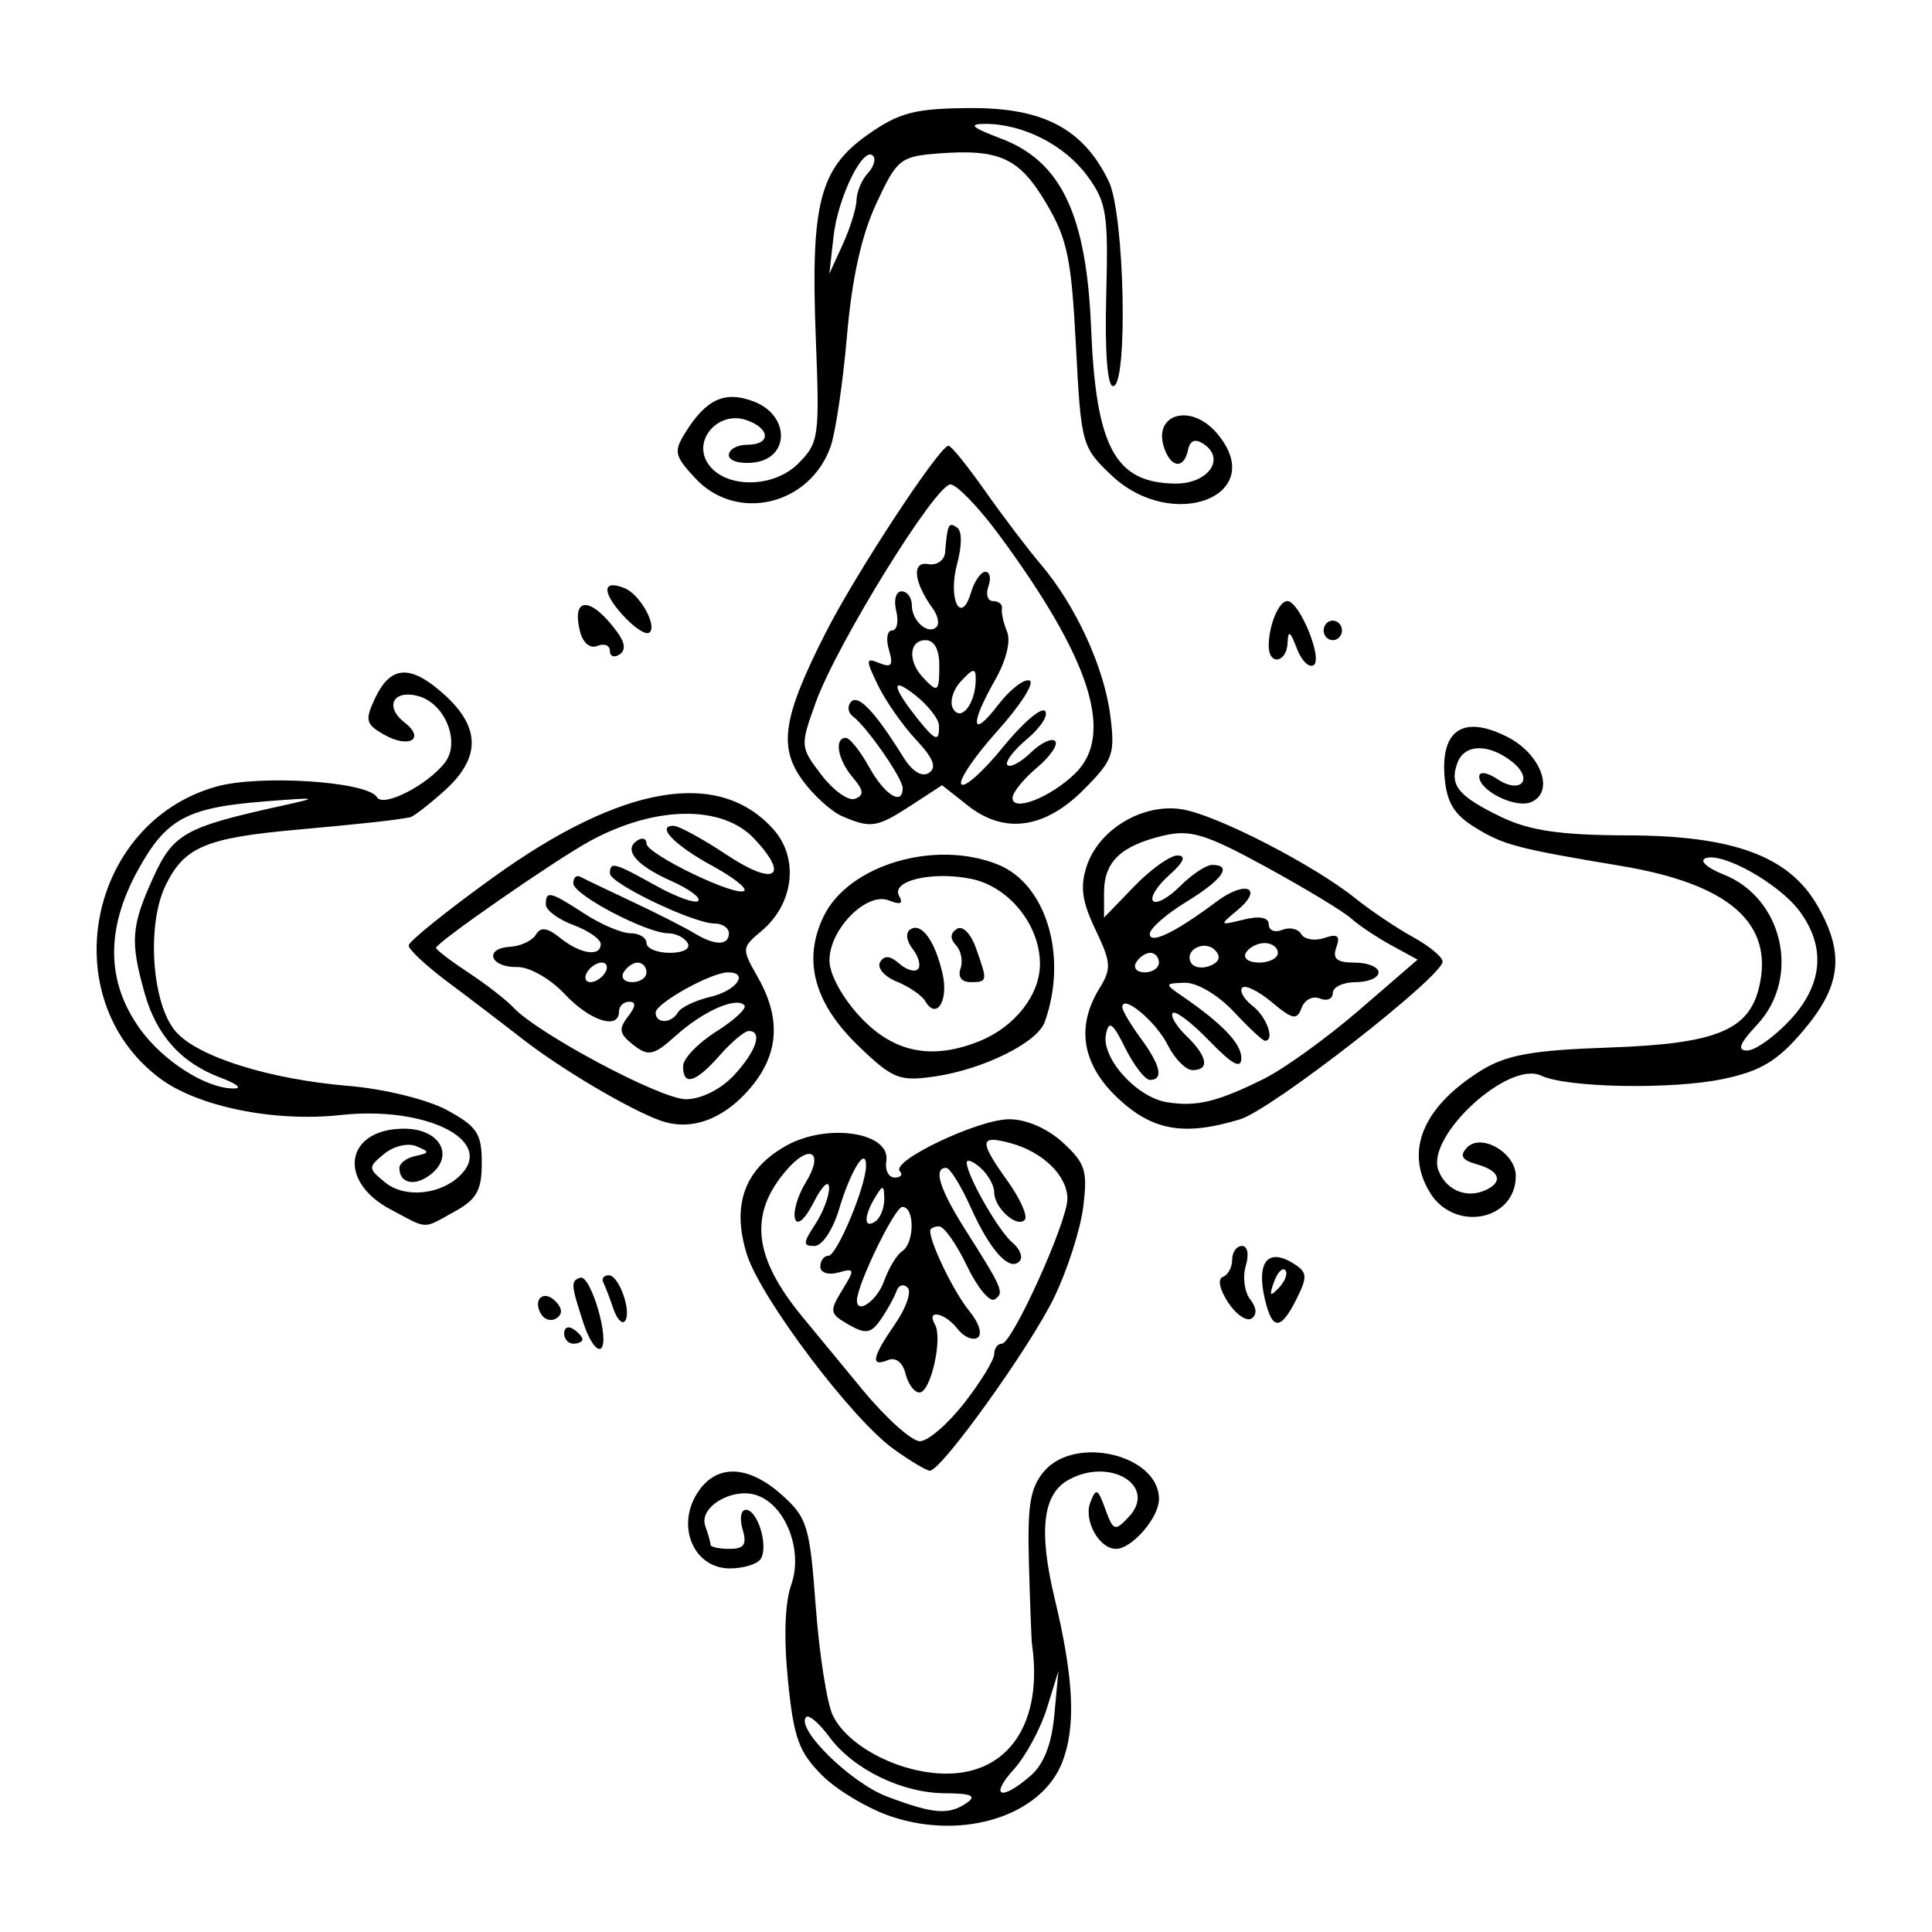 <?xml version="1.0" encoding="UTF-8" standalone="no"?>
<svg
   xmlns:dc="http://purl.org/dc/elements/1.1/"
   xmlns:cc="http://creativecommons.org/ns#"
   xmlns:rdf="http://www.w3.org/1999/02/22-rdf-syntax-ns#"
   xmlns:svg="http://www.w3.org/2000/svg"
   xmlns="http://www.w3.org/2000/svg"
   id="svgC5"
   version="1.1"
   viewBox="0 0 100 100"
   height="100"
   width="100">
  <defs
     id="defs2" />
  <path
     id="pathC5"
     d="M 46.183,94.04 C 44.973,93.643 43.343,92.679 42.559,91.898 41.345,90.686 41.084,89.964 40.785,86.986 40.562,84.761 40.624,82.959 40.956,82.02 c 0.623,-1.762 -0.287,-4.117 -1.787,-4.626 -1.262,-0.428 -3.014,0.618 -2.665,1.59 0.15,0.419 0.274,0.856 0.274,0.973 0,0.116 0.441,0.212 0.979,0.212 0.764,0 0.913,-0.223 0.679,-1.011 -0.165,-0.556 -0.088,-1.011 0.173,-1.011 0.6,0 1.169,1.847 0.777,2.524 -0.162,0.281 -0.888,0.51 -1.612,0.51 -1.835,0 -2.776,-2.12 -1.711,-3.855 0.961,-1.566 2.632,-1.543 4.419,0.062 1.302,1.17 1.432,1.598 1.74,5.754 0.183,2.469 0.579,5.005 0.879,5.636 0.775,1.626 3.497,3.024 5.889,3.024 3.243,0 5.005,-2.663 4.426,-6.692 -0.029,-0.203 -0.1,-2.066 -0.158,-4.138 -0.086,-3.076 0.058,-3.96 0.781,-4.814 1.609,-1.899 5.95,-0.853 5.95,1.433 0,0.961 -1.398,2.578 -2.229,2.578 -0.866,0 -1.68,-1.467 -1.329,-2.396 0.296,-0.781 0.392,-0.74 0.78,0.337 0.409,1.136 0.501,1.166 1.214,0.405 1.512,-1.614 -0.999,-3.129 -3.149,-1.9 -1.309,0.748 -1.522,2.641 -0.689,6.113 0.999,4.164 1.113,6.66 0.387,8.503 -1.081,2.744 -5.086,4.025 -8.788,2.809 z m 3.857,-0.723 c 0.527,-0.363 0.239,-0.492 -1.113,-0.498 -2.247,-0.01 -4.763,-1.236 -6.012,-2.931 -0.518,-0.703 -1.053,-1.157 -1.191,-1.011 -0.553,0.59 2.308,3.4 4.183,4.109 2.411,0.912 3.199,0.975 4.132,0.331 z m 3.293,-1.396 c 0.695,-0.601 1.098,-1.629 1.24,-3.161 l 0.211,-2.271 -0.596,1.929 c -0.328,1.061 -1.098,2.483 -1.711,3.161 -1.285,1.419 -0.673,1.664 0.856,0.342 z M 46.231,74.984 c -2.16,-1.555 -6.868,-7.807 -7.572,-10.056 -0.804,-2.566 -0.124,-4.43 2.056,-5.638 2.134,-1.183 5.4,-0.673 5.16,0.805 -0.077,0.47 0.119,0.855 0.434,0.855 0.315,0 0.435,-0.148 0.266,-0.328 -0.488,-0.521 4.023,-2.673 5.641,-2.69 0.882,-0.01 1.994,0.469 2.792,1.201 1.173,1.077 1.295,1.462 1.058,3.349 -0.147,1.173 -0.827,3.282 -1.51,4.688 -1.251,2.574 -5.828,8.953 -6.424,8.953 -0.176,0 -1.032,-0.512 -1.901,-1.138 z m 3.69,-2.377 c 0.847,-1.089 1.539,-2.223 1.539,-2.52 0,-0.297 0.179,-0.54 0.398,-0.54 0.537,0 3.391,-6.31 3.391,-7.497 0,-1.193 -1.276,-2.437 -2.96,-2.886 -1.606,-0.428 -1.625,-0.115 -0.121,1.99 0.65,0.91 1.043,1.803 0.872,1.985 -0.409,0.437 -1.581,-0.623 -1.581,-1.431 0,-0.349 -0.32,-0.918 -0.71,-1.264 -0.391,-0.346 -0.71,-0.466 -0.71,-0.266 0,0.661 1.645,3.541 2.368,4.143 0.39,0.326 0.555,0.757 0.367,0.958 -0.523,0.558 -1.527,-0.549 -2.535,-2.797 -0.5,-1.115 -1.069,-2.029 -1.265,-2.032 -0.685,-0.011 -0.343,1.095 0.985,3.19 1.953,3.08 2.037,3.278 1.527,3.614 -0.255,0.168 -0.902,-0.613 -1.438,-1.735 -0.536,-1.122 -1.184,-2.041 -1.439,-2.041 -0.255,0 -0.464,0.103 -0.464,0.229 0,0.652 1.24,3.194 2.021,4.143 0.506,0.614 0.695,1.215 0.437,1.385 -0.251,0.165 -0.719,-0.038 -1.041,-0.452 -0.656,-0.844 -1.639,-1.041 -1.173,-0.235 0.419,0.724 -0.216,3.528 -0.8,3.528 -0.264,0 -0.588,-0.439 -0.72,-0.976 -0.142,-0.581 -0.508,-0.866 -0.903,-0.704 -0.932,0.382 -0.828,-0.146 0.368,-1.873 0.568,-0.82 0.858,-1.664 0.646,-1.876 -0.213,-0.212 -0.472,-0.133 -0.576,0.175 -0.104,0.308 -0.465,0.963 -0.802,1.455 -0.513,0.748 -0.785,0.796 -1.673,0.288 -0.987,-0.564 -1.011,-0.687 -0.34,-1.781 0.674,-1.099 0.661,-1.158 -0.205,-0.916 -0.51,0.142 -0.925,0.005 -0.925,-0.306 0,-0.311 0.19,-0.565 0.422,-0.565 0.438,0 1.946,-3.614 1.946,-4.663 0,-1.036 -0.8,0.256 -1.4,2.261 -0.318,1.064 -0.875,1.897 -1.268,1.897 -0.607,0 -0.602,-0.15 0.037,-1.124 0.406,-0.618 0.729,-1.472 0.718,-1.897 -0.01,-0.425 -0.365,-0.09 -0.789,0.745 -0.452,0.891 -0.854,1.25 -0.973,0.869 -0.112,-0.357 0.134,-1.198 0.547,-1.87 0.982,-1.6 0.225,-2.069 -1.011,-0.627 -1.942,2.266 -1.697,4.481 0.836,7.56 0.519,0.631 1.931,2.343 3.136,3.803 1.206,1.46 2.536,2.651 2.956,2.646 0.42,-0.005 1.457,-0.9 2.303,-1.989 z M 45.759,66.31 c 0.238,-0.668 0.659,-1.365 0.936,-1.547 0.647,-0.427 0.657,-2.295 0.012,-2.295 -0.394,0 -2.351,4.034 -2.351,4.846 0,0.747 1.047,-0.002 1.403,-1.004 z m 0.01,-4.251 c -0.006,-0.737 -0.071,-0.75 -0.466,-0.097 -0.599,0.99 -0.599,1.66 0,1.264 0.261,-0.172 0.47,-0.697 0.466,-1.168 z m -15.555,6.469 c -0.668,-2.046 -0.681,-2.217 -0.187,-2.393 0.549,-0.195 1.575,3.33 1.068,3.665 -0.211,0.139 -0.607,-0.433 -0.881,-1.272 z m -1.015,0.485 c 0,-0.295 0.213,-0.395 0.474,-0.223 0.261,0.172 0.474,0.413 0.474,0.536 0,0.123 -0.213,0.223 -0.474,0.223 -0.261,0 -0.474,-0.241 -0.474,-0.536 z m -1.199,-1.007 c -0.45,-0.778 0.166,-1.279 0.774,-0.63 0.34,0.363 0.348,0.646 0.025,0.86 -0.265,0.175 -0.625,0.072 -0.799,-0.229 z m 3.742,-0.282 c -0.177,-0.527 -0.407,-1.128 -0.513,-1.337 -0.105,-0.209 0.02,-0.379 0.278,-0.379 0.545,0 1.223,1.961 0.825,2.386 -0.148,0.158 -0.413,-0.144 -0.59,-0.67 z M 63.564,67.409 c -0.441,-0.672 -0.552,-1.214 -0.269,-1.315 0.265,-0.094 0.481,-0.494 0.481,-0.888 0,-0.394 0.228,-0.716 0.506,-0.716 0.294,0 0.377,0.433 0.198,1.036 -0.169,0.57 -0.067,1.346 0.228,1.725 0.34,0.437 0.366,0.801 0.072,0.996 -0.255,0.168 -0.802,-0.208 -1.215,-0.837 z m 1.906,-0.161 c -0.467,-1.988 0.194,-2.721 1.599,-1.772 0.59,0.399 0.596,0.65 0.038,1.762 -0.821,1.637 -1.254,1.64 -1.637,0.01 z m 1.056,-1.507 c -0.146,-0.156 -0.411,0.125 -0.589,0.624 -0.257,0.721 -0.203,0.779 0.265,0.283 0.324,-0.343 0.469,-0.751 0.323,-0.907 z M 20.201,62.593 c -2.777,-1.482 -2.315,-4.172 0.716,-4.172 1.839,0 2.637,1.383 1.37,2.373 -0.814,0.635 -1.614,0.466 -1.614,-0.343 0,-0.241 0.373,-0.519 0.829,-0.617 0.752,-0.162 0.756,-0.209 0.046,-0.508 -0.431,-0.181 -1.177,-0.004 -1.658,0.394 -0.849,0.702 -0.848,0.746 0.037,1.476 1.036,0.855 2.956,0.645 3.967,-0.434 1.669,-1.782 -1.91,-3.524 -6.259,-3.048 -3.428,0.375 -7.398,-0.431 -9.361,-1.901 -5.503,-4.12 -3.754,-13.206 2.907,-15.095 2.255,-0.639 7.858,-0.272 8.331,0.546 0.317,0.547 2.606,-0.618 3.516,-1.79 0.816,-1.05 0.021,-3.054 -1.366,-3.441 -1.3,-0.363 -1.78,0.534 -0.727,1.356 1.112,0.868 0.237,1.375 -1.077,0.624 -0.923,-0.528 -0.975,-0.736 -0.456,-1.848 0.808,-1.73 1.834,-1.796 3.577,-0.23 1.907,1.713 1.915,3.295 0.027,4.992 -0.802,0.72 -1.601,1.338 -1.776,1.374 -0.733,0.148 -2.423,0.334 -5.893,0.647 -4.702,0.424 -5.804,0.895 -6.771,2.89 -0.985,2.034 -0.709,6.093 0.512,7.534 1.114,1.314 4.832,2.49 8.971,2.835 1.844,0.154 4.087,0.706 5.092,1.254 1.556,0.847 1.796,1.212 1.796,2.725 0,1.423 -0.259,1.89 -1.397,2.518 -1.695,0.936 -1.348,0.948 -3.338,-0.114 z M 11.437,55.789 C 9.38,55.021 8.1,53.599 7.481,51.391 c -0.75,-2.671 -0.692,-3.45 0.442,-5.951 1.036,-2.285 1.64,-2.626 6.593,-3.718 2.034,-0.449 1.999,-0.46 -0.76,-0.245 -4.087,0.318 -5.152,0.892 -6.623,3.572 -1.668,3.039 -1.634,5.762 0.102,8.192 1.217,1.704 3.492,3.138 4.913,3.098 0.391,-0.011 0.071,-0.259 -0.71,-0.55 z m 62.577,5.939 c -1.311,-2.137 -0.372,-4.417 2.587,-6.281 1.345,-0.847 2.654,-1.087 6.695,-1.227 5.516,-0.191 7.228,-0.883 7.758,-3.137 0.774,-3.295 -1.547,-5.328 -7.149,-6.263 -5.408,-0.903 -6.09,-1.083 -7.578,-2.004 -1.079,-0.668 -1.454,-1.299 -1.558,-2.625 -0.191,-2.432 0.993,-3.186 3.233,-2.059 1.767,0.889 2.492,2.875 1.237,3.389 -0.811,0.332 -2.675,-0.593 -2.675,-1.328 0,-0.276 0.406,-0.222 0.926,0.125 1.24,0.827 1.927,0.009 0.759,-0.903 -1.215,-0.948 -2.462,-0.91 -2.82,0.087 -0.412,1.146 0.039,1.701 2.259,2.777 1.472,0.714 3.085,0.95 6.533,0.959 5.52,0.013 8.388,1.077 9.861,3.658 1.407,2.465 1.217,4.131 -0.735,6.438 -1.333,1.576 -2.205,2.104 -4.144,2.512 -2.653,0.558 -8.104,0.459 -9.435,-0.172 -1.687,-0.799 -5.955,3.118 -5.321,4.883 0.359,0.999 1.394,1.475 2.353,1.082 1.027,-0.421 0.873,-1.031 -0.347,-1.372 -0.784,-0.219 -0.919,-0.443 -0.525,-0.864 0.728,-0.778 2.529,0.265 2.529,1.464 0,2.316 -3.175,2.93 -4.445,0.86 z m 18.618,-8.908 c 1.713,-1.83 1.894,-3.783 0.523,-5.645 -1.057,-1.435 -4.027,-3.104 -4.889,-2.747 -0.314,0.13 0.108,0.504 0.937,0.831 3.096,1.221 4.021,5.351 1.743,7.783 -0.913,0.975 -1.05,1.333 -0.51,1.333 0.406,0 1.394,-0.7 2.196,-1.556 z M 34.172,57.998 c -1.614,-0.583 -5.12,-2.658 -7.105,-4.204 -1.042,-0.812 -2.8,-2.152 -3.908,-2.979 -1.107,-0.827 -2.01,-1.672 -2.006,-1.879 0.004,-0.207 1.975,-1.794 4.381,-3.527 6.667,-4.802 11.706,-5.654 14.521,-2.455 1.308,1.487 1.026,3.834 -0.626,5.222 -1.049,0.881 -1.052,0.916 -0.203,2.408 1.228,2.159 1.087,4.025 -0.436,5.787 -1.381,1.598 -3.059,2.189 -4.618,1.626 z m 3.811,-2.335 c 1.158,-1.237 1.515,-2.299 0.772,-2.299 -0.215,0 -0.892,0.569 -1.504,1.264 -1.248,1.419 -1.895,1.608 -1.895,0.556 0,-0.39 0.773,-1.196 1.717,-1.791 0.945,-0.595 1.6,-1.207 1.457,-1.36 -0.425,-0.454 -2.137,0.304 -3.544,1.569 -1.149,1.032 -1.423,1.093 -2.199,0.487 -0.733,-0.572 -0.782,-0.827 -0.285,-1.467 0.41,-0.528 0.433,-0.774 0.07,-0.774 -0.292,0 -0.532,0.228 -0.532,0.506 0,0.977 -1.508,0.491 -2.82,-0.91 -0.735,-0.785 -1.827,-1.405 -2.45,-1.391 -1.399,0.031 -1.749,-0.964 -0.368,-1.047 0.553,-0.033 1.154,-0.317 1.337,-0.632 0.238,-0.41 0.591,-0.362 1.251,0.17 1.04,0.84 2.104,1.001 2.104,0.318 0,-0.251 -0.639,-0.694 -1.421,-0.985 -0.782,-0.291 -1.421,-0.768 -1.421,-1.061 0,-0.733 0.223,-0.68 2.002,0.478 0.853,0.555 1.924,1.01 2.38,1.011 0.456,0.001 0.829,0.229 0.829,0.508 0,0.278 0.545,0.506 1.212,0.506 0.687,0 1.085,-0.219 0.919,-0.506 -0.161,-0.278 -0.612,-0.506 -1.001,-0.506 -1.124,0 -4.919,-1.993 -4.919,-2.583 0,-0.294 0.16,-0.45 0.355,-0.345 0.195,0.105 1.421,0.693 2.724,1.306 1.303,0.614 2.738,1.344 3.191,1.622 1.05,0.646 1.783,0.646 1.783,7.5e-5 0,-0.278 -0.333,-0.506 -0.741,-0.506 -1.085,0 -5.416,-2.072 -5.416,-2.591 0,-0.63 0.211,-0.574 2.374,0.63 1.061,0.591 2.05,0.945 2.197,0.788 0.147,-0.157 -0.475,-0.617 -1.384,-1.022 -1.832,-0.817 -2.507,-1.616 -1.775,-2.099 0.265,-0.175 0.481,-0.105 0.481,0.156 0,0.548 4.711,2.816 5.065,2.438 0.13,-0.139 -0.622,-0.721 -1.672,-1.292 -1.937,-1.055 -2.915,-2.065 -1.999,-2.065 0.277,0 1.515,0.674 2.751,1.497 2.472,1.646 3.303,1.169 1.437,-0.824 -1.656,-1.768 -5.118,-1.723 -8.497,0.109 -1.774,0.962 -7.98,5.268 -7.98,5.536 0,0.095 0.752,0.669 1.67,1.275 0.919,0.606 1.967,1.419 2.329,1.806 1.284,1.371 7.624,4.746 8.929,4.753 0.781,0.004 1.801,-0.502 2.487,-1.234 z M 35.097,52.392 c 0.149,-0.257 0.907,-0.616 1.686,-0.799 1.339,-0.314 2.012,-1.263 0.895,-1.263 -0.864,0 -3.742,1.6 -3.742,2.081 0,0.59 0.817,0.576 1.162,-0.019 z m -3.767,-2.062 c 0.161,-0.278 0.08,-0.506 -0.181,-0.506 -0.261,0 -0.605,0.228 -0.766,0.506 -0.161,0.278 -0.08,0.506 0.181,0.506 0.261,0 0.605,-0.228 0.766,-0.506 z m 2.131,0 c 0,-0.278 -0.201,-0.506 -0.446,-0.506 -0.245,0 -0.577,0.228 -0.738,0.506 -0.161,0.278 0.04,0.506 0.446,0.506 0.406,0 0.738,-0.228 0.738,-0.506 z m 24.41,6.522 c -1.86,-1.744 -2.192,-3.691 -0.969,-5.685 0.636,-1.036 0.616,-1.338 -0.201,-3.049 -0.699,-1.463 -0.803,-2.218 -0.455,-3.283 0.628,-1.924 2.942,-3.291 4.973,-2.939 1.814,0.314 6.796,2.882 8.951,4.614 0.782,0.628 2.114,1.523 2.96,1.988 0.847,0.466 1.539,1.038 1.539,1.272 0,0.772 -8.841,7.663 -10.473,8.162 -2.885,0.883 -4.531,0.602 -6.325,-1.08 z m 7.568,-1.024 c 1.045,-0.52 3.258,-2.118 4.918,-3.551 l 3.017,-2.607 -1.365,-0.745 c -0.751,-0.41 -1.685,-1.035 -2.076,-1.389 -0.391,-0.354 -2.37,-1.552 -4.399,-2.661 -3.142,-1.718 -3.934,-1.957 -5.342,-1.618 -2.188,0.527 -3.047,1.354 -3.047,2.935 v 1.302 l 1.562,-1.616 c 0.859,-0.889 1.871,-1.609 2.25,-1.6 0.46,0.011 0.312,0.351 -0.445,1.024 -0.623,0.554 -0.995,1.154 -0.827,1.334 0.168,0.18 0.798,-0.167 1.4,-0.771 0.602,-0.604 1.347,-1.098 1.656,-1.098 1.077,0 0.541,0.767 -1.337,1.912 -1.04,0.634 -1.891,1.382 -1.891,1.661 0,0.564 1.323,-0.077 3.461,-1.677 1.523,-1.139 2.474,-0.698 1.038,0.481 -0.909,0.747 -0.895,0.765 0.356,0.455 0.829,-0.205 1.303,-0.115 1.303,0.247 0,0.313 0.313,0.441 0.695,0.285 0.382,-0.157 0.827,-0.058 0.987,0.219 0.161,0.277 0.699,0.366 1.196,0.198 0.685,-0.232 0.835,-0.114 0.62,0.485 -0.213,0.594 0.024,0.792 0.95,0.792 0.679,0 1.235,0.228 1.235,0.506 0,0.278 -0.533,0.506 -1.184,0.506 -0.651,0 -1.184,0.252 -1.184,0.56 0,0.308 -0.302,0.436 -0.671,0.285 -0.369,-0.151 -0.795,0.069 -0.946,0.489 -0.233,0.647 -0.467,0.603 -1.532,-0.292 -0.692,-0.581 -1.385,-0.921 -1.54,-0.755 -0.155,0.166 0.09,0.592 0.546,0.948 0.733,0.572 1.161,1.799 0.628,1.799 -0.11,0 -0.84,-0.683 -1.621,-1.517 -0.8,-0.854 -1.902,-1.504 -2.523,-1.487 -1.031,0.028 -1.046,0.069 -0.222,0.632 2.152,1.473 3.146,2.505 3.146,3.267 0,0.588 -0.469,0.336 -1.651,-0.887 -0.908,-0.94 -1.762,-1.59 -1.898,-1.445 -0.136,0.145 0.181,0.677 0.703,1.182 1.097,1.06 1.225,1.773 0.32,1.773 -0.347,0 -0.924,-0.587 -1.284,-1.303 -0.609,-1.215 -2.349,-2.663 -2.349,-1.955 0,0.175 0.426,0.896 0.947,1.603 1.034,1.404 1.204,2.161 0.486,2.161 -0.254,0 -0.829,-0.74 -1.279,-1.644 -0.657,-1.322 -0.853,-1.461 -1.002,-0.713 -0.244,1.225 1.587,3.262 3.156,3.512 1.544,0.246 2.611,-0.013 5.04,-1.22 z m -5.453,-6.004 c 0,-0.278 -0.201,-0.506 -0.446,-0.506 -0.245,0 -0.577,0.228 -0.738,0.506 -0.161,0.278 0.04,0.506 0.446,0.506 0.406,0 0.738,-0.228 0.738,-0.506 z m 2.915,-0.63 c -0.542,-0.579 -1.633,-0.018 -1.25,0.643 0.143,0.247 0.587,0.315 0.987,0.151 0.475,-0.195 0.566,-0.47 0.263,-0.794 z m 3.242,0.124 c 0,-0.278 -0.307,-0.506 -0.683,-0.506 -0.375,0 -0.814,0.228 -0.975,0.506 -0.161,0.278 0.146,0.506 0.683,0.506 0.536,0 0.975,-0.228 0.975,-0.506 z m -21.712,4.818 c -2.3,-2.219 -2.896,-4.443 -1.797,-6.711 1.29,-2.663 5.779,-3.991 9.031,-2.671 2.507,1.018 3.619,4.781 2.409,8.148 -0.383,1.064 -3.174,2.447 -5.68,2.814 -1.843,0.27 -2.189,0.132 -3.963,-1.58 z m 6.268,-0.246 c 1.837,-0.746 3.129,-2.396 3.129,-3.998 0,-2.022 -1.613,-4.012 -3.57,-4.404 -2.04,-0.409 -4.171,0.106 -3.714,0.896 0.226,0.391 0.056,0.463 -0.528,0.224 -1.146,-0.47 -3.083,1.479 -3.083,3.101 0,0.721 0.664,1.936 1.61,2.946 1.714,1.83 3.705,2.229 6.155,1.234 z m -2.805,-2.066 c -0.174,-0.3 -0.841,-0.758 -1.482,-1.019 -0.642,-0.26 -1.028,-0.713 -0.859,-1.005 0.21,-0.363 0.523,-0.34 0.987,0.071 0.374,0.331 0.812,0.462 0.973,0.29 0.161,-0.172 0.039,-0.639 -0.271,-1.039 -0.332,-0.427 -0.382,-0.846 -0.121,-1.018 0.576,-0.38 1.289,0.611 1.671,2.321 0.31,1.389 -0.327,2.383 -0.897,1.399 z m 1.82,-1.686 c 0.138,-0.383 0.035,-0.927 -0.227,-1.207 -0.321,-0.343 -0.309,-0.622 0.038,-0.851 0.294,-0.194 0.719,0.23 0.989,0.987 0.614,1.725 0.607,1.768 -0.288,1.768 -0.452,0 -0.659,-0.283 -0.511,-0.697 z m -6.123,-7.89 c -0.55,-0.237 -1.464,-1.061 -2.031,-1.831 -1.285,-1.744 -1.049,-3.283 1.179,-7.673 1.556,-3.066 5.869,-9.634 6.353,-9.674 0.13,-0.011 0.983,1.042 1.895,2.339 0.912,1.297 2.21,3.008 2.884,3.801 1.803,2.12 3.275,5.318 3.595,7.807 0.259,2.017 0.152,2.319 -1.362,3.843 -2.024,2.038 -4.114,2.331 -6.002,0.841 L 48.761,40.643 47.151,41.691 c -1.762,1.147 -2.076,1.196 -3.558,0.557 z m 0.547,-2.009 c -0.778,-0.918 -0.976,-2.047 -0.359,-2.047 0.204,0 0.749,0.683 1.211,1.517 0.797,1.441 1.733,2.024 1.733,1.08 0,-0.501 -1.861,-3.18 -2.575,-3.707 -0.262,-0.193 -0.304,-0.535 -0.094,-0.759 0.377,-0.401 1.243,0.519 2.702,2.868 0.459,0.738 0.966,1.05 1.325,0.813 0.42,-0.277 0.234,-0.755 -0.669,-1.719 -0.688,-0.735 -1.572,-1.999 -1.965,-2.81 -0.655,-1.352 -0.649,-1.448 0.075,-1.152 0.622,0.255 0.726,0.109 0.49,-0.685 -0.165,-0.555 -0.092,-1.008 0.162,-1.008 0.254,0 0.35,-0.455 0.214,-1.011 -0.139,-0.566 -0.015,-1.011 0.281,-1.011 0.291,0 0.529,0.328 0.529,0.729 0,0.814 0.861,1.555 1.283,1.104 0.15,-0.16 0.062,-0.581 -0.195,-0.936 -0.99,-1.364 -1.11,-2.462 -0.252,-2.308 0.457,0.082 0.85,-0.19 0.885,-0.612 0.123,-1.462 0.176,-1.575 0.612,-1.287 0.268,0.177 0.27,0.919 0.005,1.906 -0.486,1.81 0.207,3.2 0.726,1.455 0.174,-0.584 0.508,-1.062 0.743,-1.062 0.235,0 0.304,0.341 0.154,0.759 -0.15,0.417 -0.037,0.759 0.252,0.759 0.288,0 0.49,0.171 0.449,0.379 -0.041,0.209 0.078,0.75 0.265,1.202 0.205,0.495 -0.048,1.503 -0.634,2.529 -1.311,2.297 -1.209,3.064 0.169,1.265 0.612,-0.799 1.344,-1.368 1.627,-1.264 0.283,0.103 -0.465,1.278 -1.663,2.611 -1.198,1.333 -2.035,2.575 -1.861,2.761 0.174,0.186 1.138,-0.677 2.143,-1.917 1.005,-1.24 1.987,-2.088 2.184,-1.883 0.196,0.205 -0.22,0.857 -0.924,1.448 -0.705,0.592 -1.165,1.201 -1.023,1.353 0.142,0.152 0.688,-0.138 1.212,-0.645 0.524,-0.507 1.091,-0.774 1.259,-0.594 0.168,0.18 -0.259,0.802 -0.95,1.382 -0.691,0.58 -1.256,1.282 -1.256,1.558 0,0.746 1.96,-0.02 3.242,-1.267 2.057,-2 0.798,-5.938 -3.953,-12.366 -1.042,-1.41 -2.165,-2.577 -2.495,-2.592 -0.762,-0.037 -5.909,8.292 -6.987,11.305 -0.804,2.247 -0.801,2.286 0.309,3.738 0.617,0.807 1.397,1.359 1.734,1.227 0.479,-0.188 0.453,-0.429 -0.118,-1.103 z m 4.464,-2.679 c -0.008,-0.348 -0.576,-1.069 -1.262,-1.604 -1.269,-0.988 -1.164,-0.393 0.238,1.351 0.845,1.051 1.044,1.1 1.024,0.253 z m 1.902,-2.384 c 0.006,-0.617 -0.12,-0.605 -0.759,0.078 -0.422,0.451 -0.608,1.092 -0.414,1.427 0.41,0.708 1.161,-0.255 1.174,-1.505 z m -1.887,-0.777 c 0,-0.787 -0.268,-1.264 -0.71,-1.264 -0.853,0 -0.932,1.078 -0.142,1.922 0.784,0.837 0.853,0.784 0.853,-0.657 z m 18.499,-0.853 c -0.329,-0.875 -0.447,-0.947 -0.47,-0.285 -0.036,1.049 -0.977,1.211 -0.977,0.168 0,-1.065 0.521,-2.317 0.963,-2.317 0.623,0 1.852,2.992 1.363,3.315 -0.242,0.159 -0.637,-0.237 -0.879,-0.881 z m -35.55,0.14 c 0,-0.286 -0.292,-0.4 -0.648,-0.254 -0.385,0.158 -0.752,-0.157 -0.903,-0.774 -0.443,-1.809 0.587,-1.781 1.929,0.052 0.414,0.565 0.453,0.947 0.118,1.168 -0.273,0.18 -0.497,0.094 -0.497,-0.192 z m 0.64,-1.877 c -1.071,-1.197 -1.011,-1.829 0.13,-1.362 0.821,0.337 1.742,2.045 1.244,2.31 -0.196,0.104 -0.814,-0.322 -1.374,-0.948 z m 36.305,0.82 c 0,-0.278 0.213,-0.506 0.474,-0.506 0.261,0 0.474,0.228 0.474,0.506 0,0.278 -0.213,0.506 -0.474,0.506 -0.261,0 -0.474,-0.228 -0.474,-0.506 z M 36.002,24.767 c -1.094,-1.169 -1.143,-1.388 -0.53,-2.374 1.081,-1.738 2.039,-2.177 3.53,-1.617 1.88,0.706 1.898,2.933 0.025,3.163 -0.716,0.088 -1.303,-0.083 -1.303,-0.379 0,-0.297 0.426,-0.539 0.947,-0.539 1.25,0 1.215,-0.853 -0.053,-1.282 -1.395,-0.473 -2.732,0.967 -2.023,2.177 0.801,1.366 3.393,1.409 4.721,0.077 1.071,-1.074 1.111,-1.359 0.91,-6.484 -0.272,-6.954 0.19,-8.774 2.678,-10.531 1.633,-1.154 2.451,-1.367 5.309,-1.384 3.788,-0.023 5.859,1.071 7.175,3.788 0.821,1.695 1.01,10.606 0.225,10.606 -0.297,0 -0.432,-1.782 -0.355,-4.688 0.112,-4.25 0.02,-4.829 -0.98,-6.195 -1.169,-1.596 -3.328,-2.696 -5.291,-2.693 -0.896,0.001 -0.694,0.187 0.833,0.764 3.103,1.173 4.417,3.939 4.655,9.802 0.251,6.181 1.246,8.02 4.356,8.052 1.691,0.018 2.625,-1.277 1.475,-2.045 -0.444,-0.297 -0.711,-0.197 -0.814,0.304 -0.202,0.982 -0.856,0.951 -1.219,-0.059 -0.65,-1.808 1.363,-2.4 2.719,-0.8 2.728,3.218 -2.299,5.19 -5.485,2.151 -1.513,-1.443 -1.553,-1.59 -1.818,-6.701 -0.234,-4.51 -0.445,-5.518 -1.54,-7.365 -1.389,-2.343 -2.407,-2.813 -5.569,-2.572 -1.981,0.151 -2.155,0.291 -3.227,2.602 -0.767,1.651 -1.257,3.87 -1.515,6.853 -0.21,2.426 -0.592,5.002 -0.849,5.725 -1.081,3.036 -4.853,3.924 -6.987,1.646 z m 8.332,-14.416 c 0.012,-0.431 0.274,-1.053 0.582,-1.382 0.308,-0.329 0.432,-0.736 0.275,-0.904 -0.502,-0.536 -1.818,2.136 -2.045,4.154 l -0.219,1.95 0.693,-1.517 c 0.381,-0.834 0.703,-1.87 0.715,-2.301 z"
     style="fill:#000000;stroke-width:0.489" />
</svg>
